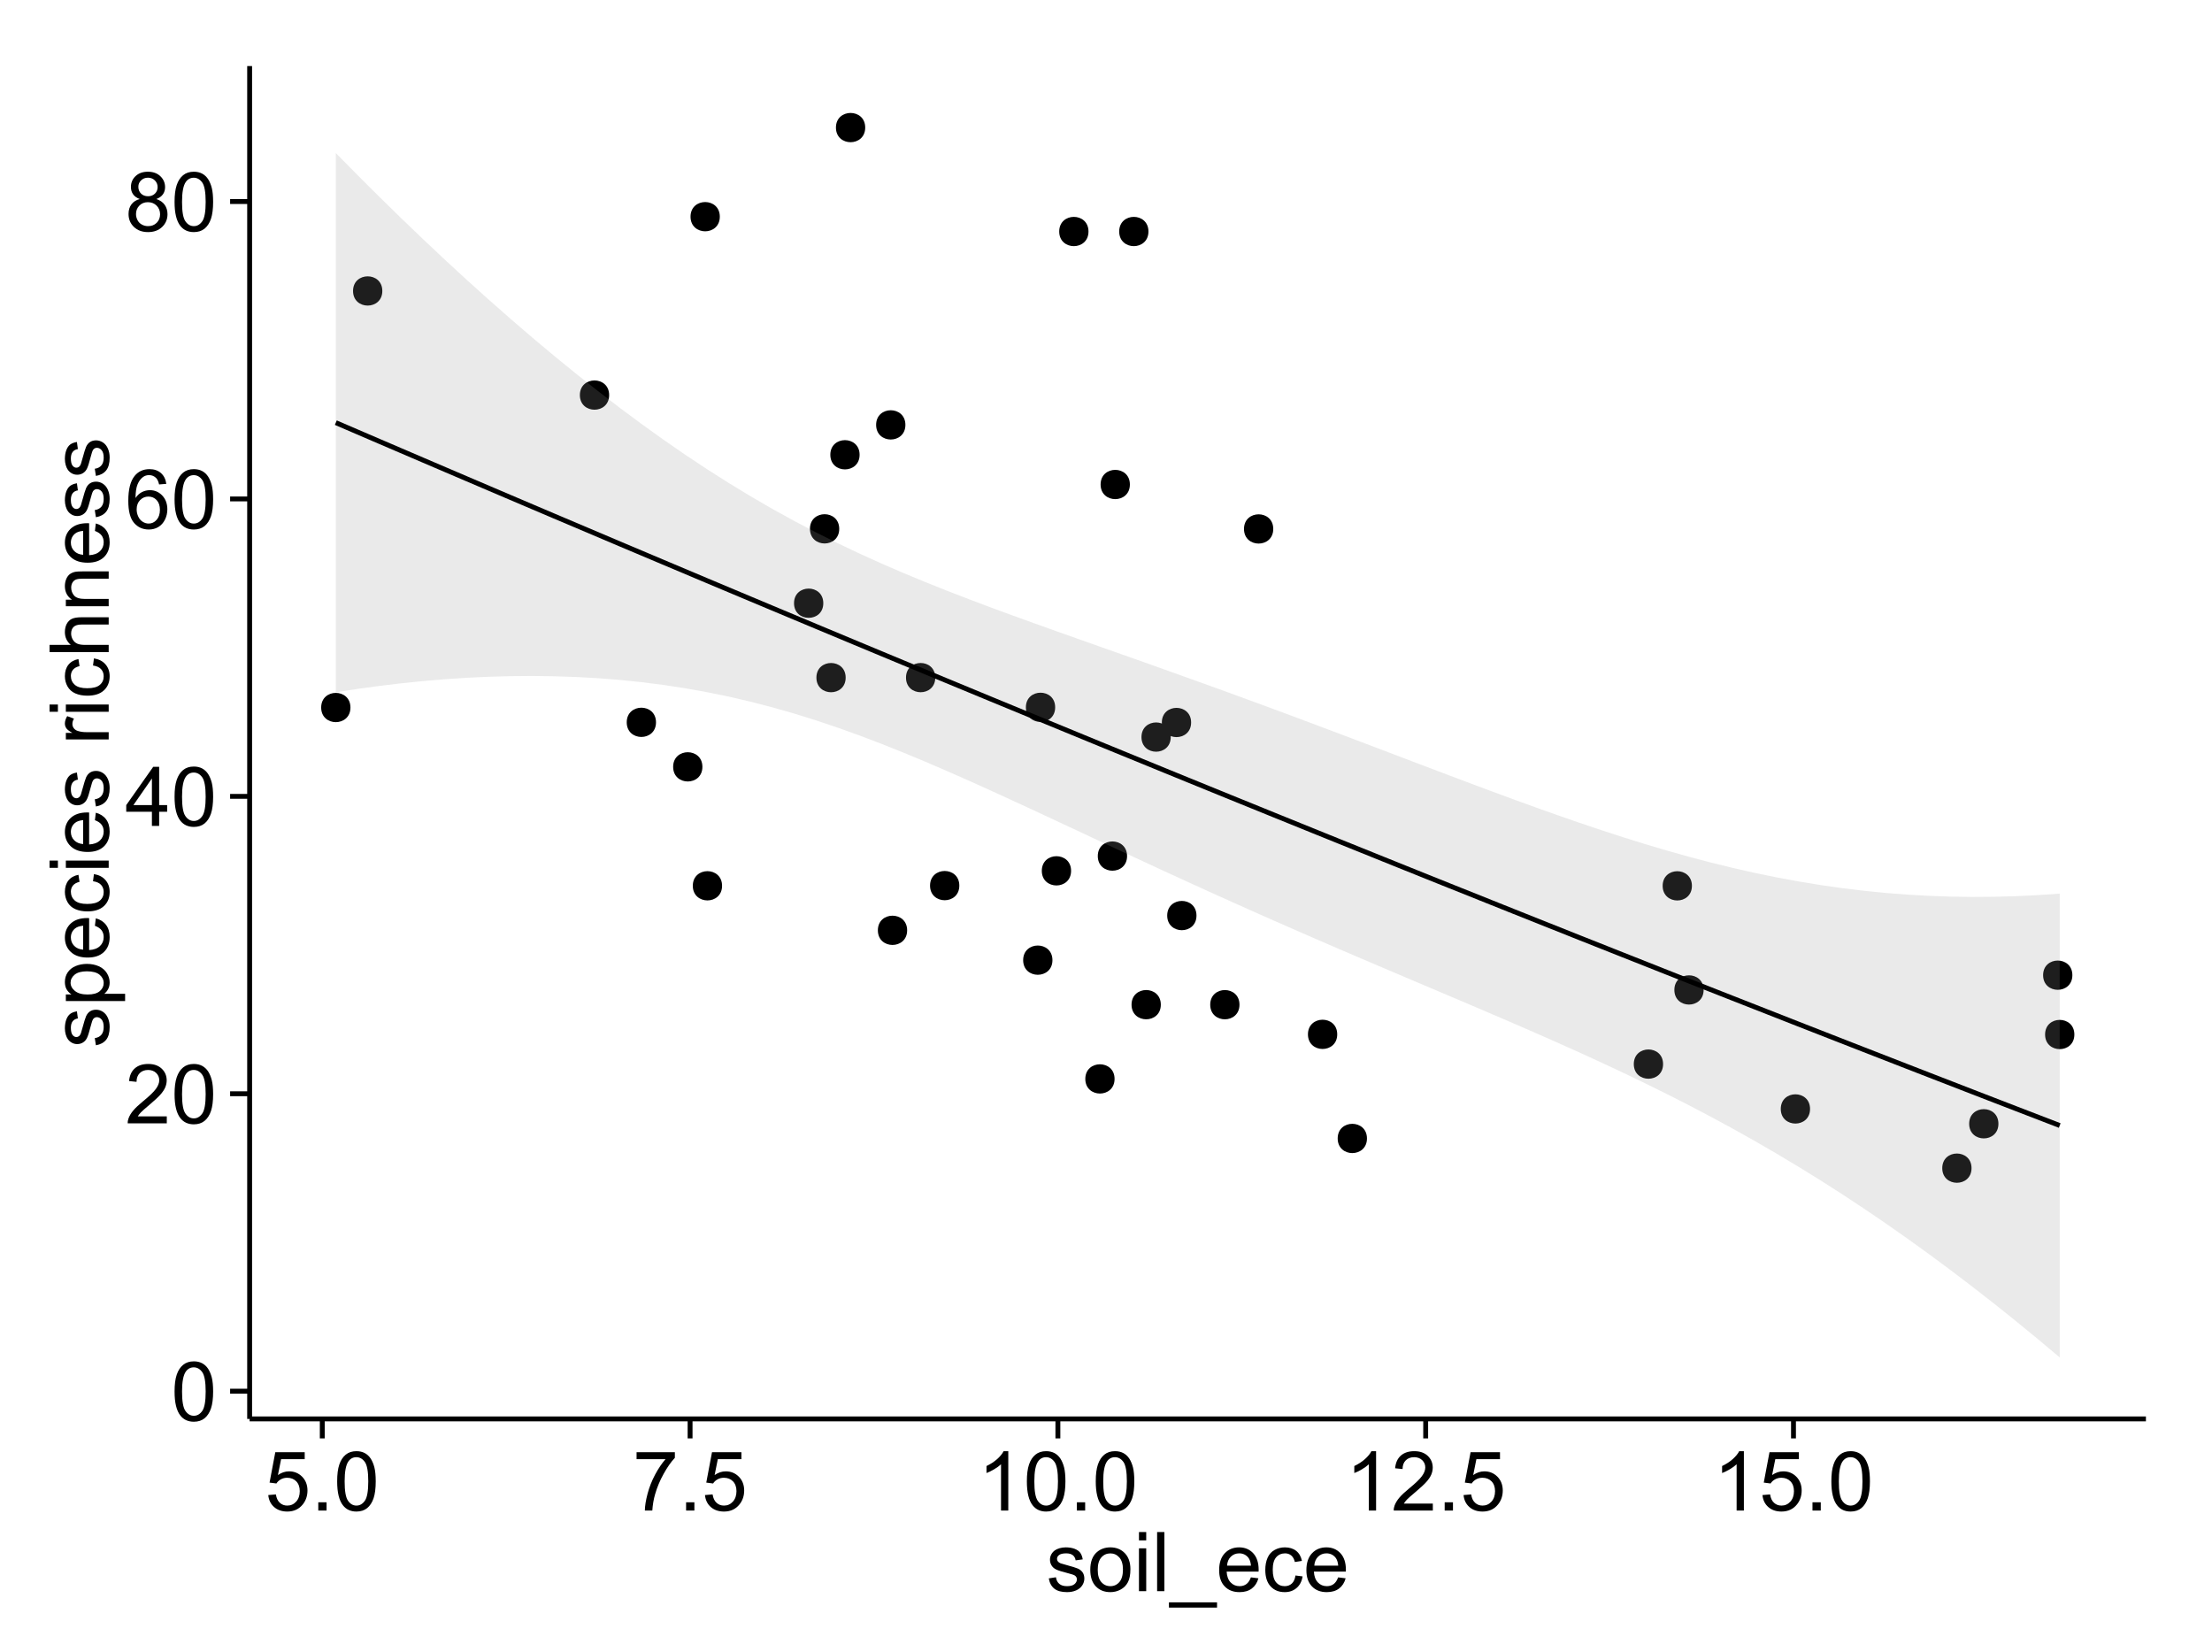 <?xml version="1.0" encoding="UTF-8"?>
<svg xmlns="http://www.w3.org/2000/svg" xmlns:xlink="http://www.w3.org/1999/xlink" width="482pt" height="360pt" viewBox="0 0 482 360" version="1.1">
<defs>
<g>
<symbol overflow="visible" id="glyph0-0">
<path style="stroke:none;" d="M 0.746 -6.355 C 0.742 -7.875 0.898 -9.102 1.215 -10.031 C 1.527 -10.961 1.996 -11.676 2.613 -12.18 C 3.23 -12.684 4.008 -12.938 4.949 -12.938 C 5.637 -12.938 6.242 -12.797 6.766 -12.52 C 7.285 -12.238 7.715 -11.836 8.059 -11.316 C 8.395 -10.789 8.664 -10.152 8.859 -9.398 C 9.051 -8.645 9.145 -7.629 9.148 -6.355 C 9.145 -4.84 8.992 -3.617 8.684 -2.691 C 8.371 -1.762 7.906 -1.047 7.289 -0.539 C 6.672 -0.035 5.891 0.215 4.949 0.219 C 3.703 0.215 2.727 -0.227 2.023 -1.117 C 1.168 -2.188 0.742 -3.934 0.746 -6.355 Z M 2.375 -6.355 C 2.371 -4.234 2.621 -2.824 3.117 -2.129 C 3.609 -1.426 4.219 -1.078 4.949 -1.082 C 5.672 -1.078 6.281 -1.43 6.781 -2.137 C 7.273 -2.836 7.523 -4.242 7.523 -6.355 C 7.523 -8.473 7.273 -9.883 6.781 -10.582 C 6.281 -11.277 5.664 -11.625 4.93 -11.629 C 4.199 -11.625 3.621 -11.316 3.191 -10.703 C 2.645 -9.918 2.371 -8.469 2.375 -6.355 Z M 2.375 -6.355 "/>
</symbol>
<symbol overflow="visible" id="glyph0-1">
<path style="stroke:none;" d="M 9.062 -1.52 L 9.062 0 L 0.547 0 C 0.531 -0.379 0.594 -0.742 0.73 -1.098 C 0.945 -1.676 1.293 -2.25 1.77 -2.812 C 2.246 -3.375 2.934 -4.023 3.84 -4.766 C 5.238 -5.906 6.188 -6.816 6.68 -7.492 C 7.172 -8.16 7.418 -8.793 7.418 -9.395 C 7.418 -10.02 7.191 -10.551 6.746 -10.98 C 6.293 -11.41 5.711 -11.625 4.992 -11.629 C 4.23 -11.625 3.621 -11.395 3.164 -10.941 C 2.703 -10.48 2.469 -9.848 2.469 -9.043 L 0.844 -9.211 C 0.953 -10.422 1.371 -11.344 2.102 -11.984 C 2.824 -12.617 3.801 -12.938 5.027 -12.938 C 6.262 -12.938 7.238 -12.594 7.961 -11.91 C 8.68 -11.223 9.039 -10.371 9.043 -9.359 C 9.039 -8.84 8.934 -8.336 8.727 -7.84 C 8.512 -7.34 8.164 -6.812 7.676 -6.266 C 7.188 -5.711 6.375 -4.957 5.238 -4 C 4.285 -3.199 3.676 -2.66 3.41 -2.379 C 3.141 -2.094 2.918 -1.805 2.742 -1.52 Z M 9.062 -1.52 "/>
</symbol>
<symbol overflow="visible" id="glyph0-2">
<path style="stroke:none;" d="M 5.82 0 L 5.82 -3.086 L 0.227 -3.086 L 0.227 -4.535 L 6.109 -12.883 L 7.398 -12.883 L 7.398 -4.535 L 9.141 -4.535 L 9.141 -3.086 L 7.398 -3.086 L 7.398 0 Z M 5.82 -4.535 L 5.82 -10.344 L 1.785 -4.535 Z M 5.82 -4.535 "/>
</symbol>
<symbol overflow="visible" id="glyph0-3">
<path style="stroke:none;" d="M 8.957 -9.73 L 7.383 -9.605 C 7.242 -10.223 7.043 -10.676 6.785 -10.961 C 6.355 -11.41 5.828 -11.637 5.203 -11.637 C 4.695 -11.637 4.25 -11.496 3.875 -11.215 C 3.375 -10.852 2.984 -10.32 2.695 -9.625 C 2.406 -8.926 2.258 -7.934 2.25 -6.645 C 2.629 -7.223 3.094 -7.652 3.645 -7.938 C 4.195 -8.215 4.773 -8.355 5.379 -8.359 C 6.434 -8.355 7.328 -7.969 8.07 -7.195 C 8.809 -6.418 9.18 -5.414 9.184 -4.184 C 9.18 -3.371 9.008 -2.617 8.66 -1.926 C 8.312 -1.23 7.832 -0.699 7.227 -0.332 C 6.613 0.035 5.922 0.215 5.148 0.219 C 3.828 0.215 2.754 -0.266 1.922 -1.234 C 1.09 -2.199 0.672 -3.797 0.676 -6.031 C 0.672 -8.516 1.133 -10.328 2.055 -11.461 C 2.855 -12.445 3.938 -12.938 5.301 -12.938 C 6.312 -12.938 7.141 -12.652 7.789 -12.086 C 8.434 -11.516 8.824 -10.73 8.957 -9.73 Z M 2.496 -4.176 C 2.496 -3.629 2.609 -3.105 2.844 -2.609 C 3.07 -2.109 3.395 -1.73 3.812 -1.473 C 4.227 -1.207 4.664 -1.078 5.125 -1.082 C 5.789 -1.078 6.363 -1.348 6.844 -1.891 C 7.324 -2.426 7.562 -3.156 7.566 -4.086 C 7.562 -4.973 7.328 -5.676 6.855 -6.191 C 6.379 -6.703 5.781 -6.961 5.062 -6.961 C 4.348 -6.961 3.738 -6.703 3.242 -6.191 C 2.742 -5.676 2.496 -5.004 2.496 -4.176 Z M 2.496 -4.176 "/>
</symbol>
<symbol overflow="visible" id="glyph0-4">
<path style="stroke:none;" d="M 3.18 -6.988 C 2.52 -7.227 2.035 -7.57 1.723 -8.016 C 1.406 -8.461 1.246 -8.992 1.25 -9.617 C 1.246 -10.551 1.582 -11.34 2.258 -11.98 C 2.93 -12.617 3.828 -12.938 4.949 -12.938 C 6.07 -12.938 6.977 -12.609 7.664 -11.957 C 8.348 -11.301 8.688 -10.504 8.691 -9.57 C 8.688 -8.969 8.531 -8.449 8.219 -8.012 C 7.902 -7.566 7.426 -7.227 6.793 -6.988 C 7.582 -6.727 8.184 -6.309 8.598 -5.738 C 9.008 -5.16 9.215 -4.477 9.219 -3.684 C 9.215 -2.578 8.828 -1.652 8.051 -0.906 C 7.27 -0.156 6.242 0.215 4.977 0.219 C 3.699 0.215 2.676 -0.156 1.898 -0.91 C 1.117 -1.66 0.727 -2.602 0.73 -3.727 C 0.727 -4.562 0.938 -5.262 1.367 -5.832 C 1.789 -6.395 2.395 -6.781 3.18 -6.988 Z M 2.867 -9.668 C 2.863 -9.059 3.059 -8.559 3.453 -8.172 C 3.844 -7.785 4.355 -7.594 4.984 -7.594 C 5.59 -7.594 6.09 -7.785 6.48 -8.168 C 6.871 -8.551 7.066 -9.02 7.066 -9.578 C 7.066 -10.156 6.863 -10.645 6.465 -11.043 C 6.059 -11.438 5.559 -11.637 4.965 -11.637 C 4.359 -11.637 3.859 -11.441 3.465 -11.055 C 3.062 -10.668 2.863 -10.207 2.867 -9.668 Z M 2.355 -3.719 C 2.355 -3.262 2.461 -2.824 2.676 -2.406 C 2.887 -1.98 3.203 -1.652 3.629 -1.426 C 4.047 -1.191 4.504 -1.078 4.992 -1.082 C 5.746 -1.078 6.367 -1.32 6.863 -1.809 C 7.352 -2.293 7.598 -2.91 7.602 -3.664 C 7.598 -4.422 7.344 -5.055 6.84 -5.555 C 6.332 -6.051 5.699 -6.297 4.938 -6.301 C 4.191 -6.297 3.574 -6.051 3.09 -5.562 C 2.598 -5.066 2.355 -4.453 2.355 -3.719 Z M 2.355 -3.719 "/>
</symbol>
<symbol overflow="visible" id="glyph0-5">
<path style="stroke:none;" d="M 0.746 -3.375 L 2.406 -3.516 C 2.527 -2.707 2.812 -2.098 3.266 -1.691 C 3.711 -1.281 4.254 -1.078 4.887 -1.082 C 5.648 -1.078 6.293 -1.363 6.82 -1.941 C 7.344 -2.512 7.605 -3.273 7.609 -4.227 C 7.605 -5.125 7.352 -5.84 6.848 -6.363 C 6.34 -6.883 5.676 -7.141 4.859 -7.145 C 4.344 -7.141 3.887 -7.027 3.48 -6.797 C 3.07 -6.566 2.746 -6.266 2.516 -5.898 L 1.027 -6.09 L 2.277 -12.711 L 8.684 -12.711 L 8.684 -11.195 L 3.543 -11.195 L 2.848 -7.734 C 3.621 -8.273 4.43 -8.543 5.281 -8.543 C 6.402 -8.543 7.352 -8.152 8.129 -7.371 C 8.898 -6.59 9.285 -5.586 9.289 -4.367 C 9.285 -3.195 8.945 -2.188 8.27 -1.344 C 7.441 -0.301 6.316 0.215 4.887 0.219 C 3.715 0.215 2.758 -0.109 2.016 -0.766 C 1.273 -1.418 0.848 -2.289 0.746 -3.375 Z M 0.746 -3.375 "/>
</symbol>
<symbol overflow="visible" id="glyph0-6">
<path style="stroke:none;" d="M 1.633 0 L 1.633 -1.801 L 3.438 -1.801 L 3.438 0 Z M 1.633 0 "/>
</symbol>
<symbol overflow="visible" id="glyph0-7">
<path style="stroke:none;" d="M 0.852 -11.195 L 0.852 -12.719 L 9.195 -12.719 L 9.195 -11.488 C 8.367 -10.613 7.555 -9.453 6.754 -8.008 C 5.945 -6.559 5.324 -5.07 4.887 -3.543 C 4.57 -2.461 4.367 -1.281 4.281 0 L 2.656 0 C 2.668 -1.012 2.867 -2.234 3.25 -3.672 C 3.629 -5.105 4.176 -6.492 4.891 -7.828 C 5.602 -9.16 6.359 -10.281 7.164 -11.195 Z M 0.852 -11.195 "/>
</symbol>
<symbol overflow="visible" id="glyph0-8">
<path style="stroke:none;" d="M 6.707 0 L 5.125 0 L 5.125 -10.082 C 4.742 -9.715 4.242 -9.352 3.625 -8.988 C 3.004 -8.625 2.449 -8.352 1.961 -8.172 L 1.961 -9.703 C 2.844 -10.117 3.617 -10.621 4.281 -11.215 C 4.941 -11.805 5.41 -12.379 5.688 -12.938 L 6.707 -12.938 Z M 6.707 0 "/>
</symbol>
<symbol overflow="visible" id="glyph0-9">
<path style="stroke:none;" d="M 0.555 -2.785 L 2.117 -3.031 C 2.203 -2.402 2.449 -1.922 2.852 -1.59 C 3.25 -1.254 3.812 -1.09 4.535 -1.09 C 5.262 -1.09 5.801 -1.234 6.152 -1.531 C 6.504 -1.824 6.68 -2.172 6.68 -2.574 C 6.68 -2.926 6.523 -3.207 6.215 -3.418 C 5.996 -3.555 5.457 -3.734 4.598 -3.953 C 3.434 -4.246 2.629 -4.5 2.184 -4.715 C 1.734 -4.926 1.395 -5.223 1.164 -5.602 C 0.93 -5.98 0.812 -6.398 0.816 -6.855 C 0.812 -7.27 0.91 -7.652 1.102 -8.012 C 1.293 -8.363 1.551 -8.66 1.883 -8.895 C 2.125 -9.074 2.461 -9.227 2.887 -9.355 C 3.309 -9.48 3.766 -9.543 4.254 -9.547 C 4.984 -9.543 5.625 -9.438 6.184 -9.23 C 6.734 -9.016 7.145 -8.73 7.41 -8.371 C 7.672 -8.008 7.852 -7.527 7.953 -6.926 L 6.406 -6.715 C 6.332 -7.195 6.129 -7.57 5.793 -7.84 C 5.453 -8.105 4.977 -8.238 4.367 -8.242 C 3.637 -8.238 3.121 -8.117 2.812 -7.883 C 2.5 -7.641 2.344 -7.359 2.348 -7.039 C 2.344 -6.832 2.406 -6.648 2.539 -6.484 C 2.664 -6.312 2.867 -6.172 3.148 -6.062 C 3.301 -6.004 3.766 -5.871 4.543 -5.66 C 5.66 -5.359 6.441 -5.113 6.887 -4.926 C 7.324 -4.734 7.672 -4.457 7.926 -4.094 C 8.176 -3.73 8.301 -3.281 8.305 -2.742 C 8.301 -2.215 8.148 -1.719 7.844 -1.254 C 7.535 -0.785 7.09 -0.422 6.512 -0.172 C 5.926 0.086 5.27 0.211 4.543 0.211 C 3.328 0.211 2.406 -0.039 1.77 -0.543 C 1.133 -1.047 0.727 -1.793 0.555 -2.785 Z M 0.555 -2.785 "/>
</symbol>
<symbol overflow="visible" id="glyph0-10">
<path style="stroke:none;" d="M 0.598 -4.668 C 0.598 -6.391 1.078 -7.672 2.039 -8.508 C 2.84 -9.199 3.816 -9.543 4.977 -9.547 C 6.254 -9.543 7.305 -9.125 8.121 -8.285 C 8.934 -7.441 9.34 -6.277 9.344 -4.797 C 9.34 -3.594 9.16 -2.648 8.801 -1.961 C 8.441 -1.27 7.914 -0.734 7.227 -0.359 C 6.535 0.023 5.785 0.211 4.977 0.211 C 3.664 0.211 2.609 -0.207 1.805 -1.047 C 1 -1.883 0.598 -3.09 0.598 -4.668 Z M 2.223 -4.668 C 2.219 -3.469 2.48 -2.574 3.004 -1.98 C 3.523 -1.387 4.18 -1.09 4.977 -1.09 C 5.758 -1.09 6.41 -1.387 6.934 -1.984 C 7.453 -2.582 7.715 -3.492 7.719 -4.719 C 7.715 -5.871 7.453 -6.746 6.93 -7.344 C 6.402 -7.934 5.75 -8.23 4.977 -8.234 C 4.18 -8.23 3.523 -7.938 3.004 -7.348 C 2.48 -6.754 2.219 -5.859 2.223 -4.668 Z M 2.223 -4.668 "/>
</symbol>
<symbol overflow="visible" id="glyph0-11">
<path style="stroke:none;" d="M 1.195 -11.066 L 1.195 -12.883 L 2.777 -12.883 L 2.777 -11.066 Z M 1.195 0 L 1.195 -9.336 L 2.777 -9.336 L 2.777 0 Z M 1.195 0 "/>
</symbol>
<symbol overflow="visible" id="glyph0-12">
<path style="stroke:none;" d="M 1.152 0 L 1.152 -12.883 L 2.734 -12.883 L 2.734 0 Z M 1.152 0 "/>
</symbol>
<symbol overflow="visible" id="glyph0-13">
<path style="stroke:none;" d="M -0.273 3.578 L -0.273 2.434 L 10.211 2.434 L 10.211 3.578 Z M -0.273 3.578 "/>
</symbol>
<symbol overflow="visible" id="glyph0-14">
<path style="stroke:none;" d="M 7.578 -3.008 L 9.211 -2.805 C 8.953 -1.848 8.473 -1.105 7.777 -0.578 C 7.078 -0.051 6.188 0.211 5.105 0.211 C 3.738 0.211 2.656 -0.207 1.859 -1.051 C 1.055 -1.887 0.656 -3.066 0.66 -4.586 C 0.656 -6.156 1.059 -7.375 1.871 -8.246 C 2.676 -9.109 3.727 -9.543 5.02 -9.547 C 6.266 -9.543 7.285 -9.117 8.078 -8.27 C 8.867 -7.418 9.262 -6.223 9.266 -4.684 C 9.262 -4.586 9.258 -4.445 9.254 -4.262 L 2.293 -4.262 C 2.348 -3.234 2.641 -2.449 3.164 -1.906 C 3.684 -1.359 4.332 -1.09 5.117 -1.09 C 5.691 -1.09 6.188 -1.242 6.598 -1.547 C 7.008 -1.852 7.332 -2.336 7.578 -3.008 Z M 2.383 -5.562 L 7.594 -5.562 C 7.523 -6.344 7.324 -6.934 6.996 -7.328 C 6.492 -7.934 5.836 -8.238 5.035 -8.242 C 4.305 -8.238 3.695 -7.996 3.203 -7.512 C 2.707 -7.027 2.434 -6.375 2.383 -5.562 Z M 2.383 -5.562 "/>
</symbol>
<symbol overflow="visible" id="glyph0-15">
<path style="stroke:none;" d="M 7.277 -3.418 L 8.832 -3.219 C 8.66 -2.141 8.227 -1.301 7.527 -0.699 C 6.824 -0.09 5.965 0.211 4.949 0.211 C 3.668 0.211 2.641 -0.203 1.867 -1.039 C 1.09 -1.871 0.703 -3.07 0.703 -4.633 C 0.703 -5.637 0.867 -6.52 1.203 -7.277 C 1.531 -8.031 2.039 -8.598 2.727 -8.977 C 3.406 -9.355 4.152 -9.543 4.957 -9.547 C 5.969 -9.543 6.797 -9.289 7.441 -8.777 C 8.086 -8.262 8.5 -7.531 8.684 -6.594 L 7.145 -6.355 C 6.996 -6.98 6.738 -7.453 6.367 -7.77 C 5.992 -8.082 5.543 -8.238 5.02 -8.242 C 4.219 -8.238 3.57 -7.953 3.074 -7.387 C 2.574 -6.812 2.324 -5.91 2.328 -4.676 C 2.324 -3.422 2.566 -2.508 3.047 -1.941 C 3.527 -1.371 4.152 -1.09 4.93 -1.09 C 5.547 -1.09 6.066 -1.277 6.484 -1.66 C 6.898 -2.039 7.164 -2.625 7.277 -3.418 Z M 7.277 -3.418 "/>
</symbol>
<symbol overflow="visible" id="glyph1-0">
<path style="stroke:none;" d="M -2.785 -0.555 L -3.031 -2.117 C -2.402 -2.203 -1.922 -2.449 -1.59 -2.852 C -1.254 -3.25 -1.09 -3.812 -1.09 -4.535 C -1.09 -5.262 -1.234 -5.801 -1.531 -6.152 C -1.824 -6.504 -2.172 -6.68 -2.574 -6.68 C -2.926 -6.68 -3.207 -6.523 -3.418 -6.215 C -3.555 -5.996 -3.734 -5.457 -3.953 -4.598 C -4.246 -3.434 -4.5 -2.629 -4.715 -2.184 C -4.926 -1.734 -5.223 -1.395 -5.602 -1.164 C -5.98 -0.93 -6.398 -0.812 -6.855 -0.816 C -7.27 -0.812 -7.652 -0.91 -8.012 -1.102 C -8.363 -1.293 -8.66 -1.551 -8.895 -1.883 C -9.074 -2.125 -9.227 -2.461 -9.355 -2.887 C -9.48 -3.309 -9.543 -3.766 -9.547 -4.254 C -9.543 -4.984 -9.438 -5.625 -9.23 -6.184 C -9.016 -6.734 -8.73 -7.145 -8.371 -7.41 C -8.008 -7.672 -7.527 -7.852 -6.926 -7.953 L -6.715 -6.406 C -7.195 -6.332 -7.57 -6.129 -7.84 -5.797 C -8.105 -5.457 -8.238 -4.98 -8.242 -4.367 C -8.238 -3.637 -8.117 -3.121 -7.883 -2.812 C -7.641 -2.5 -7.359 -2.344 -7.039 -2.348 C -6.832 -2.344 -6.648 -2.406 -6.484 -2.539 C -6.312 -2.664 -6.172 -2.867 -6.062 -3.148 C -6.004 -3.301 -5.871 -3.766 -5.66 -4.543 C -5.359 -5.66 -5.113 -6.441 -4.926 -6.887 C -4.734 -7.324 -4.457 -7.672 -4.094 -7.926 C -3.73 -8.176 -3.281 -8.301 -2.742 -8.305 C -2.211 -8.301 -1.711 -8.148 -1.25 -7.844 C -0.781 -7.535 -0.422 -7.09 -0.172 -6.512 C 0.086 -5.926 0.211 -5.27 0.211 -4.543 C 0.211 -3.328 -0.039 -2.406 -0.543 -1.77 C -1.047 -1.133 -1.793 -0.727 -2.785 -0.555 Z M -2.785 -0.555 "/>
</symbol>
<symbol overflow="visible" id="glyph1-1">
<path style="stroke:none;" d="M 3.578 -1.188 L -9.336 -1.188 L -9.336 -2.629 L -8.121 -2.629 C -8.594 -2.965 -8.949 -3.348 -9.188 -3.777 C -9.426 -4.203 -9.543 -4.723 -9.547 -5.336 C -9.543 -6.129 -9.34 -6.832 -8.93 -7.445 C -8.516 -8.051 -7.934 -8.512 -7.191 -8.824 C -6.441 -9.133 -5.625 -9.285 -4.738 -9.289 C -3.781 -9.285 -2.922 -9.113 -2.156 -8.773 C -1.391 -8.43 -0.805 -7.934 -0.398 -7.281 C 0.008 -6.625 0.211 -5.938 0.211 -5.219 C 0.211 -4.691 0.102 -4.219 -0.121 -3.801 C -0.344 -3.379 -0.625 -3.035 -0.965 -2.77 L 3.578 -2.77 Z M -4.613 -2.621 C -3.41 -2.613 -2.523 -2.855 -1.949 -3.348 C -1.375 -3.832 -1.09 -4.422 -1.09 -5.117 C -1.09 -5.816 -1.387 -6.418 -1.98 -6.922 C -2.574 -7.418 -3.496 -7.668 -4.746 -7.672 C -5.934 -7.668 -6.824 -7.426 -7.418 -6.938 C -8.008 -6.449 -8.301 -5.863 -8.305 -5.188 C -8.301 -4.508 -7.988 -3.914 -7.359 -3.398 C -6.727 -2.879 -5.809 -2.617 -4.613 -2.621 Z M -4.613 -2.621 "/>
</symbol>
<symbol overflow="visible" id="glyph1-2">
<path style="stroke:none;" d="M -3.004 -7.578 L -2.805 -9.211 C -1.848 -8.953 -1.105 -8.473 -0.578 -7.777 C -0.051 -7.078 0.211 -6.188 0.211 -5.105 C 0.211 -3.738 -0.207 -2.656 -1.051 -1.859 C -1.887 -1.055 -3.066 -0.656 -4.586 -0.66 C -6.156 -0.656 -7.375 -1.059 -8.246 -1.871 C -9.109 -2.676 -9.543 -3.727 -9.547 -5.02 C -9.543 -6.266 -9.117 -7.285 -8.27 -8.078 C -7.418 -8.867 -6.223 -9.262 -4.684 -9.266 C -4.586 -9.262 -4.445 -9.258 -4.262 -9.254 L -4.262 -2.293 C -3.234 -2.348 -2.449 -2.641 -1.906 -3.164 C -1.359 -3.684 -1.09 -4.332 -1.09 -5.117 C -1.09 -5.691 -1.242 -6.188 -1.547 -6.598 C -1.852 -7.008 -2.336 -7.332 -3.004 -7.578 Z M -5.562 -2.383 L -5.562 -7.594 C -6.344 -7.523 -6.934 -7.324 -7.328 -6.996 C -7.934 -6.492 -8.238 -5.836 -8.242 -5.035 C -8.238 -4.305 -7.996 -3.695 -7.512 -3.203 C -7.027 -2.707 -6.375 -2.434 -5.562 -2.383 Z M -5.562 -2.383 "/>
</symbol>
<symbol overflow="visible" id="glyph1-3">
<path style="stroke:none;" d="M -3.418 -7.277 L -3.215 -8.832 C -2.141 -8.66 -1.301 -8.227 -0.699 -7.527 C -0.09 -6.824 0.211 -5.965 0.211 -4.949 C 0.211 -3.668 -0.203 -2.641 -1.039 -1.867 C -1.871 -1.09 -3.07 -0.703 -4.633 -0.703 C -5.637 -0.703 -6.52 -0.867 -7.277 -1.203 C -8.031 -1.535 -8.598 -2.047 -8.977 -2.73 C -9.355 -3.41 -9.543 -4.152 -9.547 -4.957 C -9.543 -5.969 -9.289 -6.797 -8.777 -7.441 C -8.262 -8.086 -7.531 -8.5 -6.59 -8.684 L -6.355 -7.145 C -6.98 -6.996 -7.453 -6.738 -7.77 -6.367 C -8.082 -5.992 -8.238 -5.543 -8.242 -5.02 C -8.238 -4.219 -7.953 -3.57 -7.387 -3.074 C -6.812 -2.574 -5.91 -2.324 -4.676 -2.328 C -3.422 -2.324 -2.508 -2.566 -1.941 -3.047 C -1.371 -3.527 -1.09 -4.152 -1.09 -4.93 C -1.09 -5.547 -1.277 -6.066 -1.66 -6.484 C -2.035 -6.898 -2.621 -7.164 -3.418 -7.277 Z M -3.418 -7.277 "/>
</symbol>
<symbol overflow="visible" id="glyph1-4">
<path style="stroke:none;" d="M -11.066 -1.195 L -12.883 -1.195 L -12.883 -2.777 L -11.066 -2.777 Z M 0 -1.195 L -9.336 -1.195 L -9.336 -2.777 L 0 -2.777 Z M 0 -1.195 "/>
</symbol>
<symbol overflow="visible" id="glyph1-5">
<path style="stroke:none;" d=""/>
</symbol>
<symbol overflow="visible" id="glyph1-6">
<path style="stroke:none;" d="M 0 -1.168 L -9.336 -1.168 L -9.336 -2.594 L -7.918 -2.594 C -8.578 -2.953 -9.016 -3.289 -9.23 -3.598 C -9.438 -3.906 -9.543 -4.242 -9.547 -4.613 C -9.543 -5.145 -9.375 -5.688 -9.035 -6.242 L -7.566 -5.695 C -7.793 -5.309 -7.91 -4.922 -7.91 -4.535 C -7.91 -4.188 -7.805 -3.875 -7.598 -3.602 C -7.387 -3.324 -7.098 -3.129 -6.734 -3.016 C -6.168 -2.836 -5.555 -2.746 -4.887 -2.75 L 0 -2.75 Z M 0 -1.168 "/>
</symbol>
<symbol overflow="visible" id="glyph1-7">
<path style="stroke:none;" d="M 0 -1.188 L -12.883 -1.188 L -12.883 -2.77 L -8.262 -2.77 C -9.117 -3.504 -9.543 -4.434 -9.547 -5.562 C -9.543 -6.25 -9.406 -6.852 -9.137 -7.363 C -8.859 -7.871 -8.484 -8.234 -8.004 -8.457 C -7.523 -8.676 -6.824 -8.789 -5.914 -8.789 L 0 -8.789 L 0 -7.207 L -5.914 -7.207 C -6.703 -7.207 -7.281 -7.035 -7.641 -6.691 C -8 -6.348 -8.18 -5.863 -8.184 -5.238 C -8.18 -4.77 -8.059 -4.328 -7.816 -3.914 C -7.574 -3.5 -7.242 -3.203 -6.828 -3.031 C -6.406 -2.852 -5.832 -2.766 -5.105 -2.77 L 0 -2.77 Z M 0 -1.188 "/>
</symbol>
<symbol overflow="visible" id="glyph1-8">
<path style="stroke:none;" d="M 0 -1.188 L -9.336 -1.188 L -9.336 -2.609 L -8.008 -2.609 C -9.031 -3.293 -9.543 -4.285 -9.547 -5.582 C -9.543 -6.141 -9.441 -6.656 -9.242 -7.133 C -9.035 -7.602 -8.77 -7.957 -8.445 -8.191 C -8.113 -8.426 -7.727 -8.59 -7.277 -8.684 C -6.98 -8.742 -6.465 -8.77 -5.738 -8.773 L 0 -8.773 L 0 -7.188 L -5.68 -7.188 C -6.32 -7.184 -6.801 -7.121 -7.121 -7.004 C -7.438 -6.879 -7.695 -6.66 -7.887 -6.348 C -8.074 -6.031 -8.168 -5.664 -8.172 -5.246 C -8.168 -4.57 -7.953 -3.992 -7.531 -3.504 C -7.102 -3.012 -6.293 -2.766 -5.098 -2.77 L 0 -2.77 Z M 0 -1.188 "/>
</symbol>
</g>
<clipPath id="clip1">
  <path d="M 54.395 14.398 L 468.602 14.398 L 468.602 310.164 L 54.395 310.164 Z M 54.395 14.398 "/>
</clipPath>
</defs>
<g id="surface61">
<rect x="0" y="0" width="482" height="360" style="fill:rgb(100%,100%,100%);fill-opacity:1;stroke:none;"/>
<rect x="0" y="0" width="482" height="360" style="fill:rgb(100%,100%,100%);fill-opacity:1;stroke:none;"/>
<path style="fill:none;stroke-width:1.063;stroke-linecap:round;stroke-linejoin:round;stroke:rgb(100%,100%,100%);stroke-opacity:1;stroke-miterlimit:10;" d="M 0 360 L 482 360 L 482 0 L 0 0 Z M 0 360 "/>
<g clip-path="url(#clip1)" clip-rule="nonzero">
<path style=" stroke:none;fill-rule:nonzero;fill:rgb(100%,100%,100%);fill-opacity:1;" d="M 54.395 309.168 L 467.602 309.168 L 467.602 14.402 L 54.395 14.402 Z M 54.395 309.168 "/>
<path style=" stroke:none;fill-rule:nonzero;fill:rgb(0%,0%,0%);fill-opacity:1;" d="M 141.879 157.387 C 141.879 160.223 137.629 160.223 137.629 157.387 C 137.629 154.551 141.879 154.551 141.879 157.387 "/>
<path style=" stroke:none;fill-rule:nonzero;fill:rgb(0%,0%,0%);fill-opacity:1;" d="M 232.328 189.746 C 232.328 192.582 228.074 192.582 228.074 189.746 C 228.074 186.914 232.328 186.914 232.328 189.746 "/>
<path style=" stroke:none;fill-rule:nonzero;fill:rgb(0%,0%,0%);fill-opacity:1;" d="M 241.805 235.086 C 241.805 237.922 237.555 237.922 237.555 235.086 C 237.555 232.25 241.805 232.25 241.805 235.086 "/>
<path style=" stroke:none;fill-rule:nonzero;fill:rgb(0%,0%,0%);fill-opacity:1;" d="M 183.211 147.648 C 183.211 150.484 178.961 150.484 178.961 147.648 C 178.961 144.816 183.211 144.816 183.211 147.648 "/>
<path style=" stroke:none;fill-rule:nonzero;fill:rgb(0%,0%,0%);fill-opacity:1;" d="M 245.137 105.566 C 245.137 108.402 240.887 108.402 240.887 105.566 C 240.887 102.734 245.137 102.734 245.137 105.566 "/>
<path style=" stroke:none;fill-rule:nonzero;fill:rgb(0%,0%,0%);fill-opacity:1;" d="M 254.043 160.605 C 254.043 163.438 249.793 163.438 249.793 160.605 C 249.793 157.77 254.043 157.77 254.043 160.605 "/>
<path style=" stroke:none;fill-rule:nonzero;fill:rgb(0%,0%,0%);fill-opacity:1;" d="M 236.121 50.445 C 236.121 53.281 231.867 53.281 231.867 50.445 C 231.867 47.609 236.121 47.609 236.121 50.445 "/>
<path style=" stroke:none;fill-rule:nonzero;fill:rgb(0%,0%,0%);fill-opacity:1;" d="M 196.227 92.578 C 196.227 95.414 191.973 95.414 191.973 92.578 C 191.973 89.746 196.227 89.746 196.227 92.578 "/>
<path style=" stroke:none;fill-rule:nonzero;fill:rgb(0%,0%,0%);fill-opacity:1;" d="M 207.977 192.969 C 207.977 195.801 203.723 195.801 203.723 192.969 C 203.723 190.133 207.977 190.133 207.977 192.969 "/>
<path style=" stroke:none;fill-rule:nonzero;fill:rgb(0%,0%,0%);fill-opacity:1;" d="M 259.648 199.496 C 259.648 202.328 255.398 202.328 255.398 199.496 C 255.398 196.66 259.648 196.66 259.648 199.496 "/>
<path style=" stroke:none;fill-rule:nonzero;fill:rgb(0%,0%,0%);fill-opacity:1;" d="M 181.809 115.23 C 181.809 118.066 177.555 118.066 177.555 115.23 C 177.555 112.395 181.809 112.395 181.809 115.23 "/>
<path style=" stroke:none;fill-rule:nonzero;fill:rgb(0%,0%,0%);fill-opacity:1;" d="M 202.734 147.648 C 202.734 150.484 198.48 150.484 198.48 147.648 C 198.48 144.812 202.734 144.812 202.734 147.648 "/>
<path style=" stroke:none;fill-rule:nonzero;fill:rgb(0%,0%,0%);fill-opacity:1;" d="M 258.484 157.426 C 258.484 160.258 254.23 160.258 254.23 157.426 C 254.23 154.59 258.484 154.59 258.484 157.426 "/>
<path style=" stroke:none;fill-rule:nonzero;fill:rgb(0%,0%,0%);fill-opacity:1;" d="M 131.672 86.082 C 131.672 88.918 127.418 88.918 127.418 86.082 C 127.418 83.25 131.672 83.25 131.672 86.082 "/>
<path style=" stroke:none;fill-rule:nonzero;fill:rgb(0%,0%,0%);fill-opacity:1;" d="M 82.246 63.398 C 82.246 66.23 77.992 66.23 77.992 63.398 C 77.992 60.562 82.246 60.562 82.246 63.398 "/>
<path style=" stroke:none;fill-rule:nonzero;fill:rgb(0%,0%,0%);fill-opacity:1;" d="M 367.609 193.02 C 367.609 195.852 363.359 195.852 363.359 193.02 C 363.359 190.184 367.609 190.184 367.609 193.02 "/>
<path style=" stroke:none;fill-rule:nonzero;fill:rgb(0%,0%,0%);fill-opacity:1;" d="M 450.512 212.484 C 450.512 215.32 446.262 215.32 446.262 212.484 C 446.262 209.648 450.512 209.648 450.512 212.484 "/>
<path style=" stroke:none;fill-rule:nonzero;fill:rgb(0%,0%,0%);fill-opacity:1;" d="M 249.188 50.441 C 249.188 53.277 244.938 53.277 244.938 50.441 C 244.938 47.609 249.188 47.609 249.188 50.441 "/>
<path style=" stroke:none;fill-rule:nonzero;fill:rgb(0%,0%,0%);fill-opacity:1;" d="M 178.336 131.434 C 178.336 134.27 174.082 134.27 174.082 131.434 C 174.082 128.598 178.336 128.598 178.336 131.434 "/>
<path style=" stroke:none;fill-rule:nonzero;fill:rgb(0%,0%,0%);fill-opacity:1;" d="M 196.605 202.707 C 196.605 205.543 192.352 205.543 192.352 202.707 C 192.352 199.875 196.605 199.875 196.605 202.707 "/>
<path style=" stroke:none;fill-rule:nonzero;fill:rgb(0%,0%,0%);fill-opacity:1;" d="M 276.383 115.254 C 276.383 118.09 272.133 118.09 272.133 115.254 C 272.133 112.418 276.383 112.418 276.383 115.254 "/>
<path style=" stroke:none;fill-rule:nonzero;fill:rgb(0%,0%,0%);fill-opacity:1;" d="M 155.785 47.211 C 155.785 50.047 151.531 50.047 151.531 47.211 C 151.531 44.379 155.785 44.379 155.785 47.211 "/>
<path style=" stroke:none;fill-rule:nonzero;fill:rgb(0%,0%,0%);fill-opacity:1;" d="M 370.16 215.699 C 370.16 218.535 365.91 218.535 365.91 215.699 C 365.91 212.867 370.16 212.867 370.16 215.699 "/>
<path style=" stroke:none;fill-rule:nonzero;fill:rgb(0%,0%,0%);fill-opacity:1;" d="M 428.539 254.531 C 428.539 257.367 424.285 257.367 424.285 254.531 C 424.285 251.699 428.539 251.699 428.539 254.531 "/>
<path style=" stroke:none;fill-rule:nonzero;fill:rgb(0%,0%,0%);fill-opacity:1;" d="M 187.469 27.797 C 187.469 30.633 183.215 30.633 183.215 27.797 C 183.215 24.965 187.469 24.965 187.469 27.797 "/>
<path style=" stroke:none;fill-rule:nonzero;fill:rgb(0%,0%,0%);fill-opacity:1;" d="M 186.246 99.09 C 186.246 101.926 181.992 101.926 181.992 99.09 C 181.992 96.258 186.246 96.258 186.246 99.09 "/>
<path style=" stroke:none;fill-rule:nonzero;fill:rgb(0%,0%,0%);fill-opacity:1;" d="M 228.266 209.211 C 228.266 212.043 224.012 212.043 224.012 209.211 C 224.012 206.375 228.266 206.375 228.266 209.211 "/>
<path style=" stroke:none;fill-rule:nonzero;fill:rgb(0%,0%,0%);fill-opacity:1;" d="M 290.32 225.375 C 290.32 228.211 286.066 228.211 286.066 225.375 C 286.066 222.543 290.32 222.543 290.32 225.375 "/>
<path style=" stroke:none;fill-rule:nonzero;fill:rgb(0%,0%,0%);fill-opacity:1;" d="M 244.527 186.531 C 244.527 189.367 240.273 189.367 240.273 186.531 C 240.273 183.699 244.527 183.699 244.527 186.531 "/>
<path style=" stroke:none;fill-rule:nonzero;fill:rgb(0%,0%,0%);fill-opacity:1;" d="M 269.023 218.914 C 269.023 221.746 264.773 221.746 264.773 218.914 C 264.773 216.078 269.023 216.078 269.023 218.914 "/>
<path style=" stroke:none;fill-rule:nonzero;fill:rgb(0%,0%,0%);fill-opacity:1;" d="M 228.859 154.121 C 228.859 156.953 224.609 156.953 224.609 154.121 C 224.609 151.285 228.859 151.285 228.859 154.121 "/>
<path style=" stroke:none;fill-rule:nonzero;fill:rgb(0%,0%,0%);fill-opacity:1;" d="M 156.277 193.008 C 156.277 195.844 152.027 195.844 152.027 193.008 C 152.027 190.172 156.277 190.172 156.277 193.008 "/>
<path style=" stroke:none;fill-rule:nonzero;fill:rgb(0%,0%,0%);fill-opacity:1;" d="M 251.879 218.91 C 251.879 221.742 247.629 221.742 247.629 218.91 C 247.629 216.074 251.879 216.074 251.879 218.91 "/>
<path style=" stroke:none;fill-rule:nonzero;fill:rgb(0%,0%,0%);fill-opacity:1;" d="M 296.801 248.059 C 296.801 250.895 292.547 250.895 292.547 248.059 C 292.547 245.227 296.801 245.227 296.801 248.059 "/>
<path style=" stroke:none;fill-rule:nonzero;fill:rgb(0%,0%,0%);fill-opacity:1;" d="M 75.301 154.164 C 75.301 156.996 71.051 156.996 71.051 154.164 C 71.051 151.328 75.301 151.328 75.301 154.164 "/>
<path style=" stroke:none;fill-rule:nonzero;fill:rgb(0%,0%,0%);fill-opacity:1;" d="M 151.992 167.09 C 151.992 169.926 147.742 169.926 147.742 167.09 C 147.742 164.254 151.992 164.254 151.992 167.09 "/>
<path style=" stroke:none;fill-rule:nonzero;fill:rgb(0%,0%,0%);fill-opacity:1;" d="M 450.945 225.414 C 450.945 228.25 446.691 228.25 446.691 225.414 C 446.691 222.578 450.945 222.578 450.945 225.414 "/>
<path style=" stroke:none;fill-rule:nonzero;fill:rgb(0%,0%,0%);fill-opacity:1;" d="M 393.352 241.629 C 393.352 244.461 389.098 244.461 389.098 241.629 C 389.098 238.793 393.352 238.793 393.352 241.629 "/>
<path style=" stroke:none;fill-rule:nonzero;fill:rgb(0%,0%,0%);fill-opacity:1;" d="M 361.324 231.859 C 361.324 234.691 357.074 234.691 357.074 231.859 C 357.074 229.023 361.324 229.023 361.324 231.859 "/>
<path style=" stroke:none;fill-rule:nonzero;fill:rgb(0%,0%,0%);fill-opacity:1;" d="M 434.398 244.863 C 434.398 247.695 430.148 247.695 430.148 244.863 C 430.148 242.027 434.398 242.027 434.398 244.863 "/>
<path style=" stroke:none;fill-rule:nonzero;fill:rgb(0%,0%,0%);fill-opacity:1;" d="M 142.945 157.387 C 142.945 161.641 136.566 161.641 136.566 157.387 C 136.566 153.137 142.945 153.137 142.945 157.387 "/>
<path style=" stroke:none;fill-rule:nonzero;fill:rgb(0%,0%,0%);fill-opacity:1;" d="M 233.391 189.746 C 233.391 194 227.012 194 227.012 189.746 C 227.012 185.496 233.391 185.496 233.391 189.746 "/>
<path style=" stroke:none;fill-rule:nonzero;fill:rgb(0%,0%,0%);fill-opacity:1;" d="M 242.867 235.086 C 242.867 239.34 236.492 239.34 236.492 235.086 C 236.492 230.836 242.867 230.836 242.867 235.086 "/>
<path style=" stroke:none;fill-rule:nonzero;fill:rgb(0%,0%,0%);fill-opacity:1;" d="M 184.273 147.648 C 184.273 151.902 177.898 151.902 177.898 147.648 C 177.898 143.398 184.273 143.398 184.273 147.648 "/>
<path style=" stroke:none;fill-rule:nonzero;fill:rgb(0%,0%,0%);fill-opacity:1;" d="M 246.203 105.566 C 246.203 109.82 239.824 109.82 239.824 105.566 C 239.824 101.316 246.203 101.316 246.203 105.566 "/>
<path style=" stroke:none;fill-rule:nonzero;fill:rgb(0%,0%,0%);fill-opacity:1;" d="M 255.105 160.605 C 255.105 164.855 248.73 164.855 248.73 160.605 C 248.73 156.352 255.105 156.352 255.105 160.605 "/>
<path style=" stroke:none;fill-rule:nonzero;fill:rgb(0%,0%,0%);fill-opacity:1;" d="M 237.184 50.445 C 237.184 54.695 230.805 54.695 230.805 50.445 C 230.805 46.191 237.184 46.191 237.184 50.445 "/>
<path style=" stroke:none;fill-rule:nonzero;fill:rgb(0%,0%,0%);fill-opacity:1;" d="M 197.289 92.578 C 197.289 96.832 190.91 96.832 190.91 92.578 C 190.91 88.328 197.289 88.328 197.289 92.578 "/>
<path style=" stroke:none;fill-rule:nonzero;fill:rgb(0%,0%,0%);fill-opacity:1;" d="M 209.039 192.969 C 209.039 197.219 202.66 197.219 202.66 192.969 C 202.66 188.715 209.039 188.715 209.039 192.969 "/>
<path style=" stroke:none;fill-rule:nonzero;fill:rgb(0%,0%,0%);fill-opacity:1;" d="M 260.715 199.496 C 260.715 203.746 254.336 203.746 254.336 199.496 C 254.336 195.242 260.715 195.242 260.715 199.496 "/>
<path style=" stroke:none;fill-rule:nonzero;fill:rgb(0%,0%,0%);fill-opacity:1;" d="M 182.871 115.23 C 182.871 119.484 176.492 119.484 176.492 115.23 C 176.492 110.98 182.871 110.98 182.871 115.23 "/>
<path style=" stroke:none;fill-rule:nonzero;fill:rgb(0%,0%,0%);fill-opacity:1;" d="M 203.797 147.648 C 203.797 151.898 197.418 151.898 197.418 147.648 C 197.418 143.395 203.797 143.395 203.797 147.648 "/>
<path style=" stroke:none;fill-rule:nonzero;fill:rgb(0%,0%,0%);fill-opacity:1;" d="M 259.547 157.426 C 259.547 161.676 253.168 161.676 253.168 157.426 C 253.168 153.172 259.547 153.172 259.547 157.426 "/>
<path style=" stroke:none;fill-rule:nonzero;fill:rgb(0%,0%,0%);fill-opacity:1;" d="M 132.734 86.082 C 132.734 90.336 126.355 90.336 126.355 86.082 C 126.355 81.832 132.734 81.832 132.734 86.082 "/>
<path style=" stroke:none;fill-rule:nonzero;fill:rgb(0%,0%,0%);fill-opacity:1;" d="M 83.309 63.398 C 83.309 67.648 76.93 67.648 76.93 63.398 C 76.93 59.145 83.309 59.145 83.309 63.398 "/>
<path style=" stroke:none;fill-rule:nonzero;fill:rgb(0%,0%,0%);fill-opacity:1;" d="M 368.672 193.02 C 368.672 197.27 362.297 197.27 362.297 193.02 C 362.297 188.766 368.672 188.766 368.672 193.02 "/>
<path style=" stroke:none;fill-rule:nonzero;fill:rgb(0%,0%,0%);fill-opacity:1;" d="M 451.574 212.484 C 451.574 216.738 445.199 216.738 445.199 212.484 C 445.199 208.234 451.574 208.234 451.574 212.484 "/>
<path style=" stroke:none;fill-rule:nonzero;fill:rgb(0%,0%,0%);fill-opacity:1;" d="M 250.25 50.441 C 250.25 54.695 243.875 54.695 243.875 50.441 C 243.875 46.191 250.25 46.191 250.25 50.441 "/>
<path style=" stroke:none;fill-rule:nonzero;fill:rgb(0%,0%,0%);fill-opacity:1;" d="M 179.398 131.434 C 179.398 135.688 173.02 135.688 173.02 131.434 C 173.02 127.184 179.398 127.184 179.398 131.434 "/>
<path style=" stroke:none;fill-rule:nonzero;fill:rgb(0%,0%,0%);fill-opacity:1;" d="M 197.668 202.707 C 197.668 206.961 191.289 206.961 191.289 202.707 C 191.289 198.457 197.668 198.457 197.668 202.707 "/>
<path style=" stroke:none;fill-rule:nonzero;fill:rgb(0%,0%,0%);fill-opacity:1;" d="M 277.445 115.254 C 277.445 119.504 271.07 119.504 271.07 115.254 C 271.07 111 277.445 111 277.445 115.254 "/>
<path style=" stroke:none;fill-rule:nonzero;fill:rgb(0%,0%,0%);fill-opacity:1;" d="M 156.848 47.211 C 156.848 51.465 150.469 51.465 150.469 47.211 C 150.469 42.961 156.848 42.961 156.848 47.211 "/>
<path style=" stroke:none;fill-rule:nonzero;fill:rgb(0%,0%,0%);fill-opacity:1;" d="M 371.223 215.699 C 371.223 219.953 364.848 219.953 364.848 215.699 C 364.848 211.449 371.223 211.449 371.223 215.699 "/>
<path style=" stroke:none;fill-rule:nonzero;fill:rgb(0%,0%,0%);fill-opacity:1;" d="M 429.602 254.531 C 429.602 258.785 423.223 258.785 423.223 254.531 C 423.223 250.281 429.602 250.281 429.602 254.531 "/>
<path style=" stroke:none;fill-rule:nonzero;fill:rgb(0%,0%,0%);fill-opacity:1;" d="M 188.531 27.797 C 188.531 32.051 182.152 32.051 182.152 27.797 C 182.152 23.547 188.531 23.547 188.531 27.797 "/>
<path style=" stroke:none;fill-rule:nonzero;fill:rgb(0%,0%,0%);fill-opacity:1;" d="M 187.309 99.09 C 187.309 103.344 180.93 103.344 180.93 99.09 C 180.93 94.84 187.309 94.84 187.309 99.09 "/>
<path style=" stroke:none;fill-rule:nonzero;fill:rgb(0%,0%,0%);fill-opacity:1;" d="M 229.328 209.211 C 229.328 213.461 222.949 213.461 222.949 209.211 C 222.949 204.957 229.328 204.957 229.328 209.211 "/>
<path style=" stroke:none;fill-rule:nonzero;fill:rgb(0%,0%,0%);fill-opacity:1;" d="M 291.383 225.375 C 291.383 229.629 285.004 229.629 285.004 225.375 C 285.004 221.125 291.383 221.125 291.383 225.375 "/>
<path style=" stroke:none;fill-rule:nonzero;fill:rgb(0%,0%,0%);fill-opacity:1;" d="M 245.59 186.531 C 245.59 190.785 239.211 190.785 239.211 186.531 C 239.211 182.281 245.59 182.281 245.59 186.531 "/>
<path style=" stroke:none;fill-rule:nonzero;fill:rgb(0%,0%,0%);fill-opacity:1;" d="M 270.086 218.914 C 270.086 223.164 263.711 223.164 263.711 218.914 C 263.711 214.66 270.086 214.66 270.086 218.914 "/>
<path style=" stroke:none;fill-rule:nonzero;fill:rgb(0%,0%,0%);fill-opacity:1;" d="M 229.922 154.121 C 229.922 158.371 223.543 158.371 223.543 154.121 C 223.543 149.867 229.922 149.867 229.922 154.121 "/>
<path style=" stroke:none;fill-rule:nonzero;fill:rgb(0%,0%,0%);fill-opacity:1;" d="M 157.34 193.008 C 157.34 197.258 150.965 197.258 150.965 193.008 C 150.965 188.754 157.34 188.754 157.34 193.008 "/>
<path style=" stroke:none;fill-rule:nonzero;fill:rgb(0%,0%,0%);fill-opacity:1;" d="M 252.945 218.91 C 252.945 223.16 246.566 223.16 246.566 218.91 C 246.566 214.656 252.945 214.656 252.945 218.91 "/>
<path style=" stroke:none;fill-rule:nonzero;fill:rgb(0%,0%,0%);fill-opacity:1;" d="M 297.863 248.059 C 297.863 252.312 291.484 252.312 291.484 248.059 C 291.484 243.809 297.863 243.809 297.863 248.059 "/>
<path style=" stroke:none;fill-rule:nonzero;fill:rgb(0%,0%,0%);fill-opacity:1;" d="M 76.363 154.164 C 76.363 158.414 69.984 158.414 69.984 154.164 C 69.984 149.91 76.363 149.91 76.363 154.164 "/>
<path style=" stroke:none;fill-rule:nonzero;fill:rgb(0%,0%,0%);fill-opacity:1;" d="M 153.055 167.09 C 153.055 171.344 146.68 171.344 146.68 167.09 C 146.68 162.84 153.055 162.84 153.055 167.09 "/>
<path style=" stroke:none;fill-rule:nonzero;fill:rgb(0%,0%,0%);fill-opacity:1;" d="M 452.008 225.414 C 452.008 229.664 445.629 229.664 445.629 225.414 C 445.629 221.16 452.008 221.16 452.008 225.414 "/>
<path style=" stroke:none;fill-rule:nonzero;fill:rgb(0%,0%,0%);fill-opacity:1;" d="M 394.414 241.629 C 394.414 245.879 388.035 245.879 388.035 241.629 C 388.035 237.375 394.414 237.375 394.414 241.629 "/>
<path style=" stroke:none;fill-rule:nonzero;fill:rgb(0%,0%,0%);fill-opacity:1;" d="M 362.387 231.859 C 362.387 236.109 356.008 236.109 356.008 231.859 C 356.008 227.605 362.387 227.605 362.387 231.859 "/>
<path style=" stroke:none;fill-rule:nonzero;fill:rgb(0%,0%,0%);fill-opacity:1;" d="M 435.461 244.863 C 435.461 249.113 429.086 249.113 429.086 244.863 C 429.086 240.609 435.461 240.609 435.461 244.863 "/>
<path style=" stroke:none;fill-rule:nonzero;fill:rgb(60%,60%,60%);fill-opacity:0.2;" d="M 73.176 33.352 L 77.93 38.176 L 82.684 42.91 L 87.441 47.562 L 92.195 52.125 L 96.949 56.598 L 101.703 60.977 L 106.461 65.262 L 111.215 69.445 L 115.969 73.535 L 120.727 77.516 L 125.48 81.395 L 130.234 85.16 L 134.988 88.812 L 139.746 92.348 L 144.5 95.758 L 149.254 99.043 L 154.008 102.199 L 158.766 105.223 L 163.52 108.113 L 168.273 110.871 L 173.031 113.496 L 177.785 115.992 L 182.539 118.363 L 187.293 120.621 L 192.051 122.773 L 196.805 124.832 L 201.559 126.801 L 206.312 128.703 L 211.07 130.539 L 215.824 132.332 L 220.578 134.082 L 225.336 135.801 L 230.09 137.504 L 234.844 139.191 L 239.598 140.871 L 244.355 142.551 L 249.109 144.234 L 253.863 145.926 L 258.617 147.625 L 263.375 149.336 L 268.129 151.062 L 272.883 152.801 L 277.641 154.555 L 282.395 156.32 L 287.148 158.102 L 291.902 159.891 L 296.66 161.691 L 301.414 163.496 L 306.168 165.305 L 310.922 167.109 L 315.68 168.91 L 320.434 170.703 L 325.188 172.477 L 329.945 174.23 L 334.699 175.957 L 339.453 177.645 L 344.207 179.293 L 348.965 180.895 L 353.719 182.438 L 358.473 183.922 L 363.227 185.332 L 367.984 186.672 L 372.738 187.926 L 377.492 189.094 L 382.25 190.172 L 387.004 191.152 L 391.758 192.035 L 396.512 192.82 L 401.27 193.5 L 406.023 194.078 L 410.777 194.555 L 415.531 194.926 L 420.289 195.195 L 425.043 195.363 L 429.797 195.434 L 434.555 195.398 L 439.309 195.27 L 444.062 195.039 L 448.816 194.715 L 448.816 295.77 L 444.062 291.781 L 439.309 287.887 L 434.555 284.082 L 429.797 280.371 L 425.043 276.754 L 420.289 273.234 L 415.531 269.809 L 410.777 266.48 L 406.023 263.25 L 401.27 260.117 L 396.512 257.078 L 391.758 254.141 L 387.004 251.297 L 382.25 248.543 L 377.492 245.883 L 372.738 243.305 L 367.984 240.809 L 363.227 238.391 L 358.473 236.043 L 353.719 233.758 L 348.965 231.531 L 344.207 229.352 L 339.453 227.219 L 334.699 225.117 L 329.945 223.051 L 325.188 221.004 L 320.434 218.973 L 315.68 216.953 L 310.922 214.938 L 306.168 212.922 L 301.414 210.902 L 296.66 208.875 L 291.902 206.836 L 287.148 204.781 L 282.395 202.711 L 277.641 200.621 L 272.883 198.516 L 268.129 196.387 L 263.375 194.242 L 258.617 192.078 L 253.863 189.895 L 249.109 187.695 L 244.355 185.484 L 239.598 183.266 L 230.09 178.82 L 225.336 176.605 L 220.578 174.406 L 215.824 172.227 L 211.07 170.086 L 206.312 167.988 L 201.559 165.941 L 196.805 163.965 L 192.051 162.066 L 187.293 160.258 L 182.539 158.551 L 177.785 156.953 L 173.031 155.473 L 168.273 154.117 L 163.52 152.887 L 158.766 151.781 L 154.008 150.809 L 149.254 149.961 L 144.5 149.234 L 139.746 148.633 L 134.988 148.145 L 130.234 147.773 L 125.48 147.508 L 120.727 147.348 L 115.969 147.285 L 111.215 147.324 L 106.461 147.457 L 101.703 147.684 L 96.949 148 L 92.195 148.398 L 87.441 148.887 L 82.684 149.457 L 77.93 150.105 L 73.176 150.836 Z M 73.176 33.352 "/>
<path style="fill:none;stroke-width:1.063;stroke-linecap:butt;stroke-linejoin:round;stroke:rgb(0%,0%,0%);stroke-opacity:1;stroke-miterlimit:1;" d="M 73.176 92.094 L 77.93 94.141 L 82.684 96.184 L 87.441 98.223 L 92.195 100.262 L 96.949 102.297 L 101.703 104.328 L 106.461 106.359 L 111.215 108.387 L 115.969 110.41 L 120.727 112.434 L 134.988 118.48 L 139.746 120.488 L 144.5 122.496 L 154.008 126.504 L 158.766 128.504 L 163.52 130.5 L 168.273 132.492 L 173.031 134.484 L 177.785 136.473 L 187.293 140.441 L 192.051 142.422 L 196.805 144.398 L 206.312 148.344 L 211.07 150.312 L 215.824 152.281 L 220.578 154.242 L 225.336 156.203 L 234.844 160.117 L 239.598 162.07 L 244.355 164.02 L 253.863 167.91 L 258.617 169.852 L 263.375 171.789 L 268.129 173.727 L 272.883 175.656 L 277.641 177.59 L 287.148 181.441 L 291.902 183.363 L 296.66 185.281 L 301.414 187.199 L 306.168 189.113 L 310.922 191.023 L 315.68 192.934 L 325.188 196.738 L 329.945 198.641 L 344.207 204.324 L 348.965 206.211 L 353.719 208.098 L 363.227 211.863 L 367.984 213.742 L 372.738 215.617 L 377.492 217.488 L 382.25 219.355 L 391.758 223.09 L 396.512 224.949 L 401.27 226.809 L 406.023 228.664 L 415.531 232.367 L 420.289 234.215 L 429.797 237.902 L 434.555 239.742 L 439.309 241.578 L 448.816 245.242 "/>
</g>
<path style="fill:none;stroke-width:1.063;stroke-linecap:butt;stroke-linejoin:round;stroke:rgb(0%,0%,0%);stroke-opacity:1;stroke-miterlimit:10;" d="M 54.395 309.168 L 54.395 14.398 "/>
<g style="fill:rgb(0%,0%,0%);fill-opacity:1;">
  <use xlink:href="#glyph0-0" x="37.293" y="309.566"/>
</g>
<g style="fill:rgb(0%,0%,0%);fill-opacity:1;">
  <use xlink:href="#glyph0-1" x="27.281" y="244.766"/>
  <use xlink:href="#glyph0-0" x="37.292" y="244.766"/>
</g>
<g style="fill:rgb(0%,0%,0%);fill-opacity:1;">
  <use xlink:href="#glyph0-2" x="27.281" y="179.961"/>
  <use xlink:href="#glyph0-0" x="37.292" y="179.961"/>
</g>
<g style="fill:rgb(0%,0%,0%);fill-opacity:1;">
  <use xlink:href="#glyph0-3" x="27.281" y="115.16"/>
  <use xlink:href="#glyph0-0" x="37.292" y="115.16"/>
</g>
<g style="fill:rgb(0%,0%,0%);fill-opacity:1;">
  <use xlink:href="#glyph0-4" x="27.281" y="50.355"/>
  <use xlink:href="#glyph0-0" x="37.292" y="50.355"/>
</g>
<path style="fill:none;stroke-width:1.063;stroke-linecap:butt;stroke-linejoin:round;stroke:rgb(0%,0%,0%);stroke-opacity:1;stroke-miterlimit:10;" d="M 50.141 303.125 L 54.395 303.125 "/>
<path style="fill:none;stroke-width:1.063;stroke-linecap:butt;stroke-linejoin:round;stroke:rgb(0%,0%,0%);stroke-opacity:1;stroke-miterlimit:10;" d="M 50.141 238.32 L 54.395 238.32 "/>
<path style="fill:none;stroke-width:1.063;stroke-linecap:butt;stroke-linejoin:round;stroke:rgb(0%,0%,0%);stroke-opacity:1;stroke-miterlimit:10;" d="M 50.141 173.52 L 54.395 173.52 "/>
<path style="fill:none;stroke-width:1.063;stroke-linecap:butt;stroke-linejoin:round;stroke:rgb(0%,0%,0%);stroke-opacity:1;stroke-miterlimit:10;" d="M 50.141 108.715 L 54.395 108.715 "/>
<path style="fill:none;stroke-width:1.063;stroke-linecap:butt;stroke-linejoin:round;stroke:rgb(0%,0%,0%);stroke-opacity:1;stroke-miterlimit:10;" d="M 50.141 43.914 L 54.395 43.914 "/>
<path style="fill:none;stroke-width:1.063;stroke-linecap:butt;stroke-linejoin:round;stroke:rgb(0%,0%,0%);stroke-opacity:1;stroke-miterlimit:10;" d="M 54.395 309.168 L 467.602 309.168 "/>
<path style="fill:none;stroke-width:1.063;stroke-linecap:butt;stroke-linejoin:round;stroke:rgb(0%,0%,0%);stroke-opacity:1;stroke-miterlimit:10;" d="M 70.223 313.418 L 70.223 309.168 "/>
<path style="fill:none;stroke-width:1.063;stroke-linecap:butt;stroke-linejoin:round;stroke:rgb(0%,0%,0%);stroke-opacity:1;stroke-miterlimit:10;" d="M 150.371 313.418 L 150.371 309.168 "/>
<path style="fill:none;stroke-width:1.063;stroke-linecap:butt;stroke-linejoin:round;stroke:rgb(0%,0%,0%);stroke-opacity:1;stroke-miterlimit:10;" d="M 230.516 313.418 L 230.516 309.168 "/>
<path style="fill:none;stroke-width:1.063;stroke-linecap:butt;stroke-linejoin:round;stroke:rgb(0%,0%,0%);stroke-opacity:1;stroke-miterlimit:10;" d="M 310.66 313.418 L 310.66 309.168 "/>
<path style="fill:none;stroke-width:1.063;stroke-linecap:butt;stroke-linejoin:round;stroke:rgb(0%,0%,0%);stroke-opacity:1;stroke-miterlimit:10;" d="M 390.805 313.418 L 390.805 309.168 "/>
<g style="fill:rgb(0%,0%,0%);fill-opacity:1;">
  <use xlink:href="#glyph0-5" x="57.711" y="329.137"/>
  <use xlink:href="#glyph0-6" x="67.722" y="329.137"/>
  <use xlink:href="#glyph0-0" x="72.723" y="329.137"/>
</g>
<g style="fill:rgb(0%,0%,0%);fill-opacity:1;">
  <use xlink:href="#glyph0-7" x="137.859" y="329.137"/>
  <use xlink:href="#glyph0-6" x="147.87" y="329.137"/>
  <use xlink:href="#glyph0-5" x="152.871" y="329.137"/>
</g>
<g style="fill:rgb(0%,0%,0%);fill-opacity:1;">
  <use xlink:href="#glyph0-8" x="213" y="329.137"/>
  <use xlink:href="#glyph0-0" x="223.011" y="329.137"/>
  <use xlink:href="#glyph0-6" x="233.021" y="329.137"/>
  <use xlink:href="#glyph0-0" x="238.022" y="329.137"/>
</g>
<g style="fill:rgb(0%,0%,0%);fill-opacity:1;">
  <use xlink:href="#glyph0-8" x="293.145" y="329.137"/>
  <use xlink:href="#glyph0-1" x="303.155" y="329.137"/>
  <use xlink:href="#glyph0-6" x="313.166" y="329.137"/>
  <use xlink:href="#glyph0-5" x="318.167" y="329.137"/>
</g>
<g style="fill:rgb(0%,0%,0%);fill-opacity:1;">
  <use xlink:href="#glyph0-8" x="373.289" y="329.137"/>
  <use xlink:href="#glyph0-5" x="383.3" y="329.137"/>
  <use xlink:href="#glyph0-6" x="393.311" y="329.137"/>
  <use xlink:href="#glyph0-0" x="398.312" y="329.137"/>
</g>
<g style="fill:rgb(0%,0%,0%);fill-opacity:1;">
  <use xlink:href="#glyph0-9" x="227.977" y="346.703"/>
  <use xlink:href="#glyph0-10" x="236.977" y="346.703"/>
  <use xlink:href="#glyph0-11" x="246.987" y="346.703"/>
  <use xlink:href="#glyph0-12" x="250.986" y="346.703"/>
  <use xlink:href="#glyph0-13" x="254.985" y="346.703"/>
  <use xlink:href="#glyph0-14" x="264.996" y="346.703"/>
  <use xlink:href="#glyph0-15" x="275.007" y="346.703"/>
  <use xlink:href="#glyph0-14" x="284.007" y="346.703"/>
</g>
<g style="fill:rgb(0%,0%,0%);fill-opacity:1;">
  <use xlink:href="#glyph1-0" x="23.684" y="228.312"/>
  <use xlink:href="#glyph1-1" x="23.684" y="219.312"/>
  <use xlink:href="#glyph1-2" x="23.684" y="209.302"/>
  <use xlink:href="#glyph1-3" x="23.684" y="199.291"/>
  <use xlink:href="#glyph1-4" x="23.684" y="190.291"/>
  <use xlink:href="#glyph1-2" x="23.684" y="186.292"/>
  <use xlink:href="#glyph1-0" x="23.684" y="176.281"/>
  <use xlink:href="#glyph1-5" x="23.684" y="167.281"/>
  <use xlink:href="#glyph1-6" x="23.684" y="162.28"/>
  <use xlink:href="#glyph1-4" x="23.684" y="156.286"/>
  <use xlink:href="#glyph1-3" x="23.684" y="152.287"/>
  <use xlink:href="#glyph1-7" x="23.684" y="143.287"/>
  <use xlink:href="#glyph1-8" x="23.684" y="133.276"/>
  <use xlink:href="#glyph1-2" x="23.684" y="123.266"/>
  <use xlink:href="#glyph1-0" x="23.684" y="113.255"/>
  <use xlink:href="#glyph1-0" x="23.684" y="104.255"/>
</g>
</g>
</svg>

